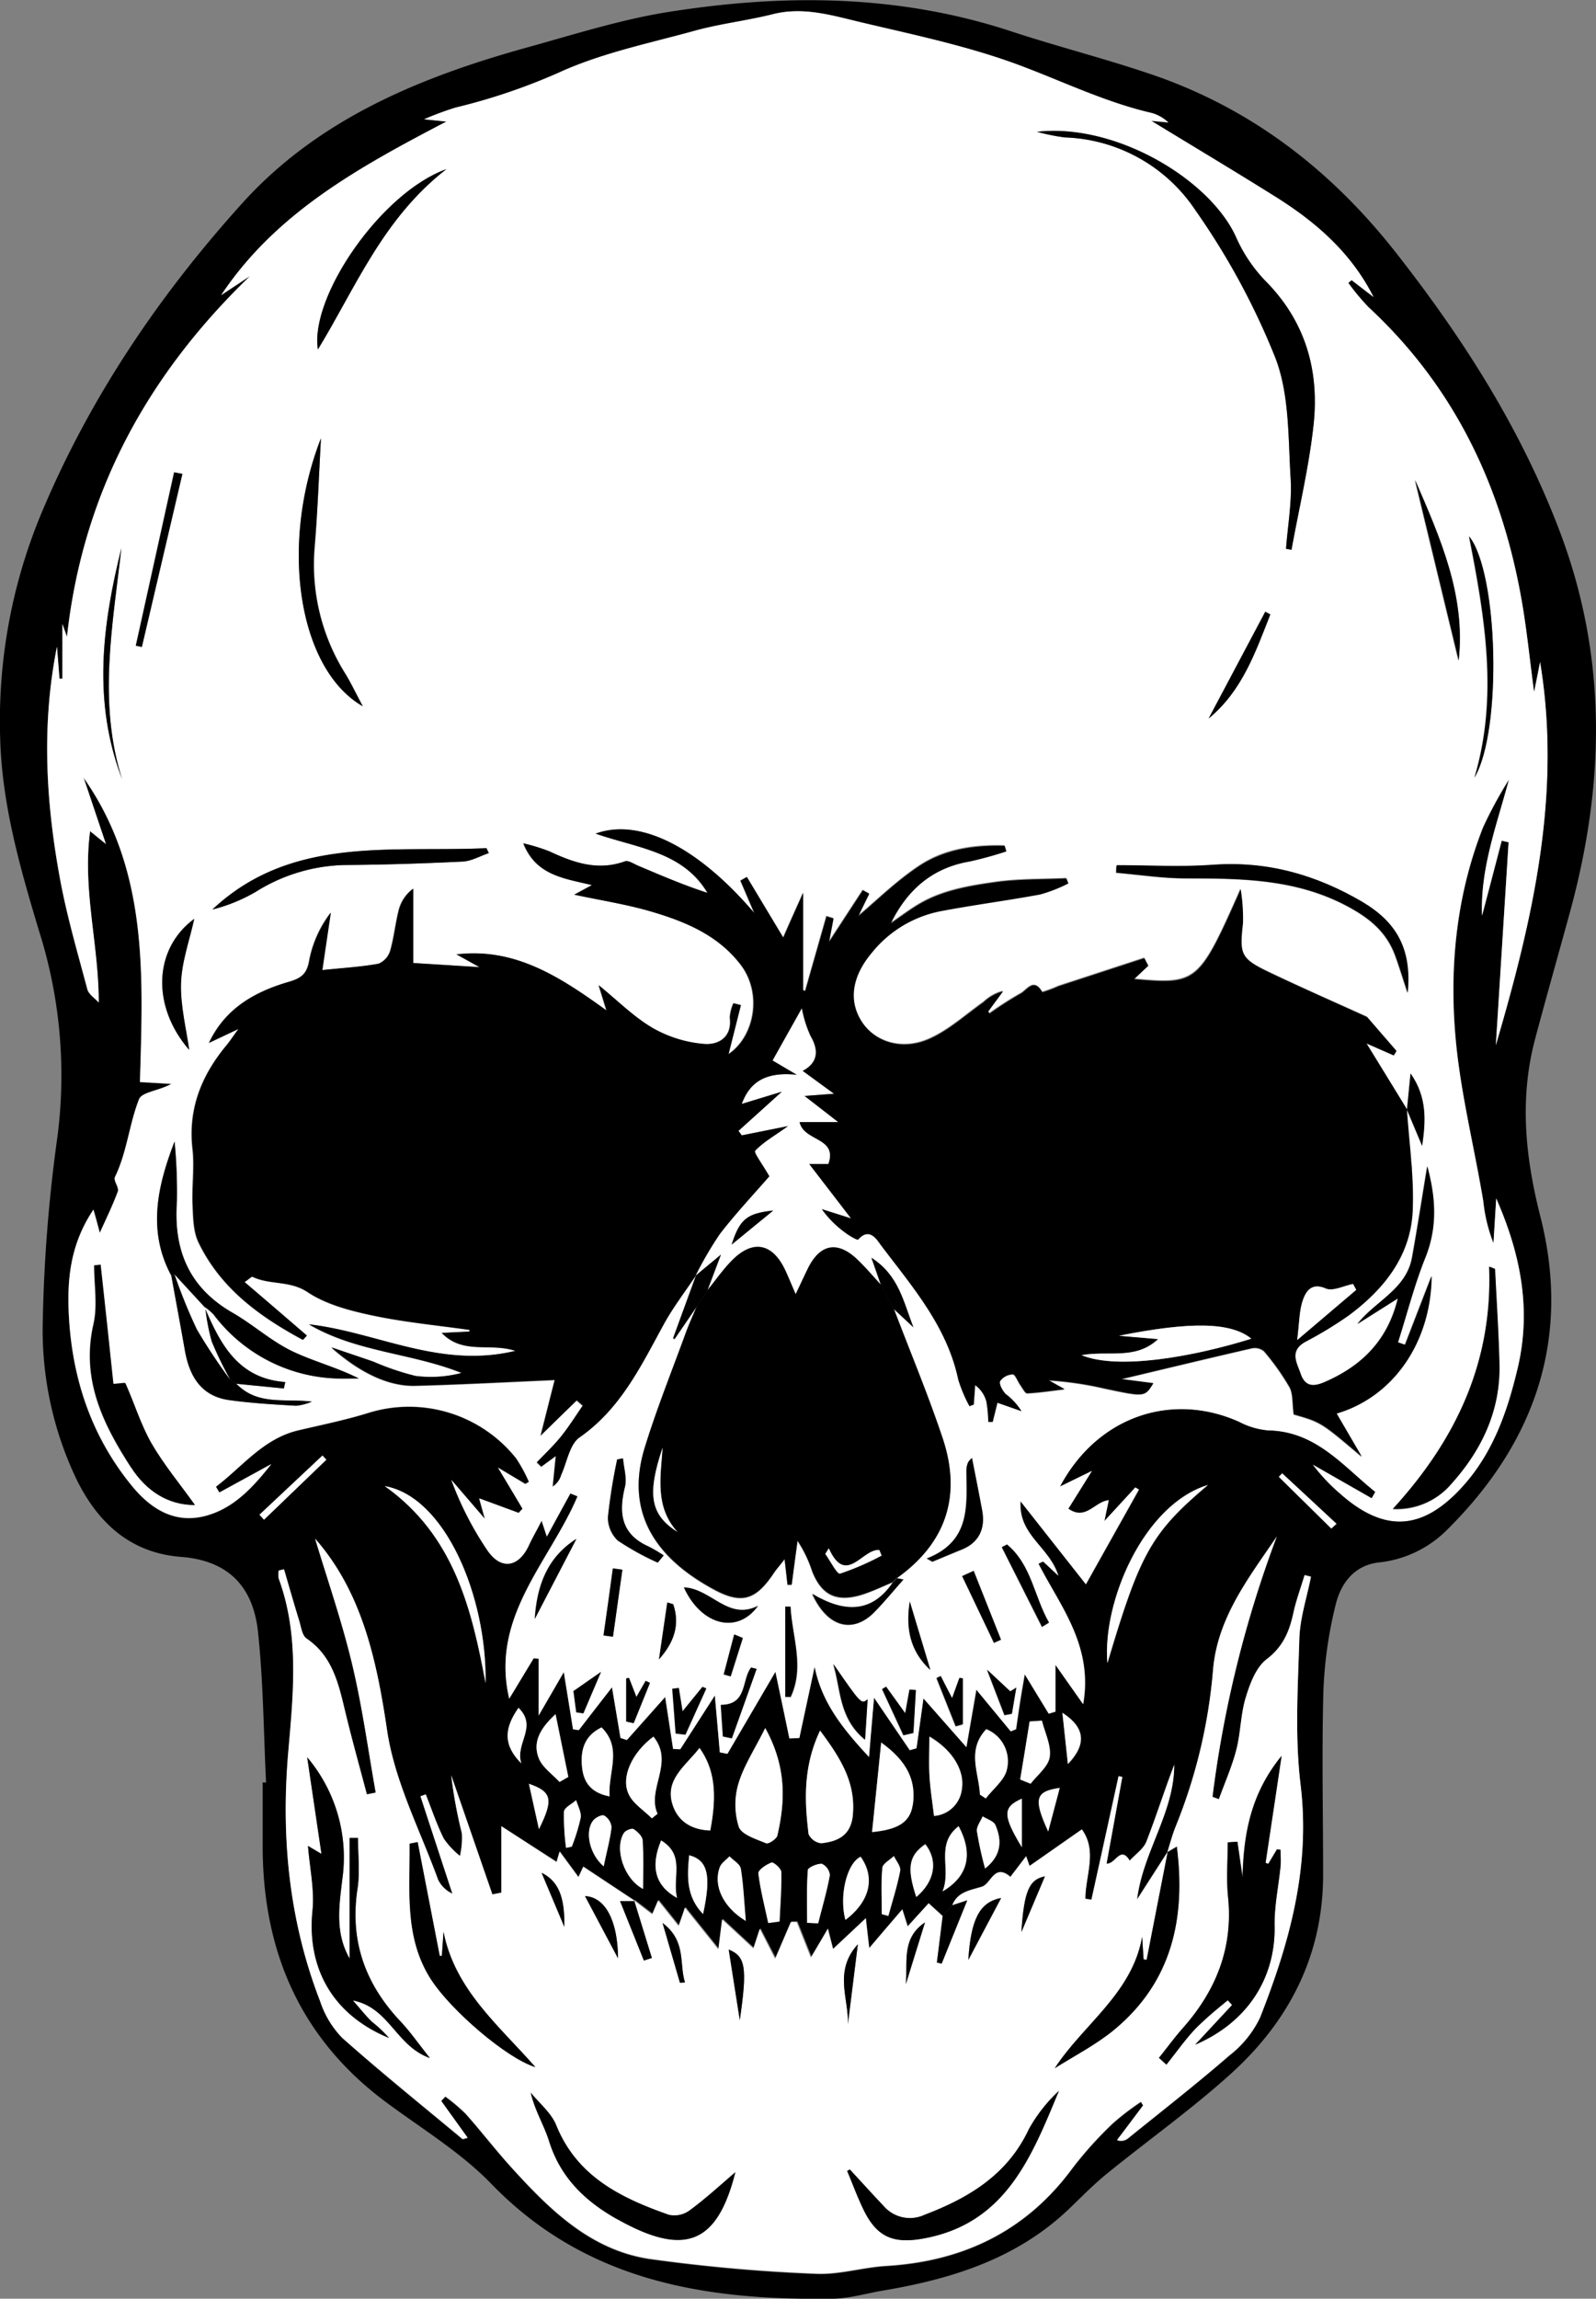 <svg id="Layer_6" data-name="Layer 6" xmlns="http://www.w3.org/2000/svg" viewBox="0 0 250.03 360"><rect x="0" y="0" width="250.03" height="360" fill="#808080" stroke="none"/><defs><style>.cls-1{fill:#fff;}</style></defs><path d="M300.87,143.07c5.5-20,6-39.83-1.47-59.67C293.29,67.21,284.21,53,273.6,39.48c-10.24-13-22.82-22.66-38.56-27.94C228,9.16,220.74,7.31,213.67,5c-17.34-5.77-35.06-6-52.83-3.3C153,2.82,145.3,5.29,137.61,7.42,120.86,12.06,104.94,18.58,93,31.75,80,46.13,69.17,62.09,61.58,80.11A84.36,84.36,0,0,0,55,115.34c.24,10.5,3.08,20.41,6.05,30.31A74.83,74.83,0,0,1,64,177.86a241,241,0,0,0-2.31,28.64,54.21,54.21,0,0,0,5.4,25.43c3.39,6.74,8.47,11.29,16.24,11.89,8.14.62,11.39,5.43,12.07,11.75.83,7.81.88,15.71,1.26,23.58l-.53,0c0,3.31,0,6.63,0,9.93,0,16.37,5.79,30,19.14,40,5.64,4.21,11.83,7.92,16.67,12.92,14.8,15.29,33.47,18.27,53.33,18,2.64,0,5.26-.8,7.89-1.25,10.88-1.82,21.17-5,29.39-12.91,1.92-1.84,3.79-3.76,5.85-5.43,6.53-5.31,13.44-10.2,19.65-15.86,9-8.23,14.24-18.52,14.21-31.06,0-9.6-.22-19.21.05-28.8a65.93,65.93,0,0,1,1.88-13.24c.8-3.43,2.9-6.33,6.84-6.76a17.69,17.69,0,0,0,10.75-5.21c13.71-13.62,19.35-29.93,14.52-48.94-2.4-9.43-3.32-18.63-.77-28.05C297.26,156,299.1,149.54,300.87,143.07ZM96.34,238l-.71-.76L105.5,228c.2.21.4.43.61.64Zm162.39,41.61c1.57,12.92-1.75,24.77-6.36,36.44a16.49,16.49,0,0,1-4.78,5.9c-5.18,4.47-10.57,8.67-15.9,13a1.76,1.76,0,0,1-1.71.27c1.37-1.8,2.73-3.62,4.09-5.43l-.36-.56a41.83,41.83,0,0,0-4.41,3.38,60.47,60.47,0,0,0-6.22,6.89c-7.27,9.92-17.13,14.69-29.24,15.42-3.72.22-7.44,1.41-11.11,1.22a261.21,261.21,0,0,1-26.08-2.33c-9.26-1.42-15.66-7.81-21.67-14.44-2.43-2.69-4.65-5.58-7.06-8.29a28.39,28.39,0,0,0-3.17-2.68l-.66.69,4.17,5.77c-.47.11-.74.25-.83.18-6.31-5.25-12.71-10.4-18.84-15.85a14.87,14.87,0,0,1-3.43-5.69c-4.88-12.57-6.16-25.63-5-39,.79-9.14,1.77-18.31-1.5-27.23a4.06,4.06,0,0,1,0-1.21l.84-.21c.78,2.66,1.54,5.33,2.36,8,.31,1,.46,2.37,1.18,2.85,4,2.73,5,7,6,11.25s2.28,8.77,3.44,13.16l1.39-.28c-1.21-6.76-2.13-13.59-3.73-20.26s-3.93-13.39-5.77-19.52c7.22,8.3,9.62,18.8,11.27,30,1.19,8,5.17,15.65,8,23.42a4.66,4.66,0,0,0,2.24,2.18q-2.5-7.6-5-15.25l.83-.29c.92,2.32,1.71,4.71,2.83,6.94a12.75,12.75,0,0,0,2.52,2.69,12.37,12.37,0,0,0,.3-3.55,73.08,73.08,0,0,1-1.67-9.09l6.45,18.63,1.41-.27V286l8.68,5.57c.05-.18.21-.73.48-1.63l2.94,4c.31-.65.53-1.14.76-1.63l8,5.3h0l.06,0h0s0,0,0-.05l2.8,2.14c.27-.62.52-1.23.93-2.17l3.2,4c.29-.86.53-1.6,1-2.87l5.24,6.54c.22-1.78.35-2.85.59-4.69l4.9,4.54c.24-.72.54-1.61,1-3.07l2.42,4.68c.93-2.15,1.7-3.95,2.47-5.75h.91l2.21,5.56L184.7,302c.33,1.32.56,2.22.81,3.18l5.13-4.81c.2,1.79.33,2.88.54,4.67,1.84-2.17,3.4-4,5.18-6.06.34,1.06.54,1.72.84,2.66l3.28-3.61,2.2,2c.5-.55,1-1.1,1.48-1.66.82-2.13,2.73-2.34,4.63-2.93,1.48-.45,1.93-3.72,4.49-1.55l2.46-3.23c.25.69.43,1.21.54,1.52l8.19-5.72c2.47,3.4.55,7.23.55,10.86l.95.15c1.42-6.44,2.84-12.9,4.25-19.34l.59.11-2.47,13.58c1.39.13,2.15-2.88,3.63-.47.9-1,2.17-1.83,2.62-3,1.55-3.94,2.81-8,4.35-12,0,7.52-4.9,13.61-5.82,21.07q2.37-3.69,4.75-7.38l.06-.08h0l-.09.1c.42-1.31.76-2.65,1.27-3.93A83.47,83.47,0,0,0,245,261.71c.62-8.26,5.56-14.55,10-21.07a178.4,178.4,0,0,0-10.06,40.72l1,.37c.93-2.58,2.06-5.11,2.74-7.75s.67-5.54,1.47-8.17c.66-2.16,1.61-4.71,3.27-6,2.56-1.95,3.55-4.31,4.18-7.18.44-2,1.17-4,1.77-6l1,.25c-.63,3.24-1.72,6.45-1.82,9.7C258.3,264.29,257.82,272,258.73,279.58ZM115.26,232.74c9.44,1.65,16,17.25,15.78,30.85C128.87,251.86,126.07,240.41,115.26,232.74Zm21.4,43.43c-2.77-2.79-2.81-5.35-.45-8.71C139.27,270.46,135.62,273,136.66,276.17Zm6,2.9c-1.1-1.19-2.61-2.21-3.21-3.61-1-2.37-.13-4.55,2.59-7,.75,3.68,1.37,6.75,2,9.82Zm2.58,2.85c.26.93.84,1.89.71,2.76a31,31,0,0,1-1.39,4.52l-.9.19a38.14,38.14,0,0,1-.33-5.63C143.38,283.1,144.57,282.53,145.24,281.92Zm-5.83,4.54-1.57-7.1C141.44,280.61,141.72,281.79,139.41,286.46Zm11.06-5.13c-3.11-.6-4.09-2.41-4.31-4.62-.25-2.54.3-4.86,3.06-6.18C152.53,273.8,150.23,277.5,150.47,281.33Zm.31,4.84c-.22,1.95-.75,3.87-1.22,6.11-2.21-1.85-3-5.43-1.67-7.15.37-.48,1.41-1,1.75-.79A2.37,2.37,0,0,1,150.78,286.17Zm9.58-3.47c-1.3-4,2-6.11,4.21-8.95,2.34,3.3,2.79,7.11,1.68,12.92C163.44,286.58,161.22,285.34,160.36,282.7Zm4.76,17.06c-2.67-2.77-2.49-5.94-2.17-9.21C165.87,291.33,166.44,293.72,165.12,299.76Zm-4.07-2.56c-3.43-1.86-4.21-4.85-2.49-9C162.42,290.6,160.22,294,161.05,297.2ZM158,284l-.88.71c-1.26-1.26-3-2.32-3.66-3.84-1.23-2.64.61-6.48,3.9-8.94C160.68,276.05,156.25,280.15,158,284Zm-3.77,2.41c.62.41,1.4,1.13,1.44,1.78.17,2.42.07,4.86.07,7.6-3-1.57-4.53-6.32-3-8.77C153,286.67,153.94,286.28,154.21,286.45Zm22.54,1c-.12.54-1.38,1.37-1.75,1.21-1.57-.66-3.86-1.35-4.29-2.59a11.51,11.51,0,0,1-.05-6.73c.82-2.77,2.5-5.3,4.2-8.71C178.19,276.64,178,282,176.75,287.47Zm.63,5.69c.05,2.59-.16,5.18-.28,7.78l-1.78.23c-.55-2.59-1.23-5.16-1.53-7.78-.07-.5,1.23-1.39,2.06-1.68C176.17,291.59,177.36,292.63,177.38,293.16Zm-6.35-.54c.41,2.58.52,5.2.78,8.23-3.57-2.16-5.14-5.56-4.07-8.42.24-.66,1-1.13,1.51-1.69C169.87,291.36,170.91,291.92,171,292.62Zm17.55-8.33c-.31,3.19-2.37,4.1-4.93,4.39a2.52,2.52,0,0,1-2-1.43c-.65-5.3-.85-10.59,1.8-16.2C186.66,275.32,189.07,279.17,188.58,284.29Zm1.21,6.5c2.35,3.3,1.46,7-2.36,9.9C186.39,297,187.62,291.82,189.79,290.79ZM185,293.67c-.46,2.55-1.2,5-1.83,7.55-.58,0-1.15-.07-1.73-.09,0-2.75-.09-5.5.11-8.24,0-.41,1.46-1.05,2.19-1A2.18,2.18,0,0,1,185,293.67ZM205.16,286c2.29,4.29,1.53,7.84-2.52,10.21C204.09,292.71,201.43,288.87,205.16,286Zm.52-6a4.73,4.73,0,0,1-4.38,4.3c-.25-2.12-.58-4.13-.7-6.15s0-3.91,0-6.24C204.19,274.05,206.09,277.27,205.68,280.08Zm-7.16,17c-1.51-4.54-1.17-6.47,1.42-8.24C202,291.44,201.4,294.67,198.52,297.09Zm-.55-14.4c-.43,2.92-2.66,3.86-6.37,4.24.49-4.74.92-9,1.42-14C197.12,275.84,198.53,278.89,198,282.69ZM196,293c-.45,2.39-1.2,4.73-1.85,7.08l-1-.27c0-2.42-.13-4.85.09-7.24.07-.66,1.18-1.24,1.81-1.85C195.36,291.43,196.12,292.28,196,293Zm23.44-17.82c-.22,1.51-1.92,2.81-3,4.2l-1.63-.66c.5-3,1-6.05,1.48-9.08l1.88-.13C218.67,271.36,219.69,273.34,219.43,275.13ZM221,280c-.7,2.64-1.25,4.73-1.81,6.83C216.86,281.71,217.15,280.56,221,280Zm-5.92,1.72v7.59C212,284.29,212.1,283,215.05,281.69Zm-2.35-4.64c-.34,1.68-2.16,3.07-3.32,4.6l-.88-.61c-.16-3.39-2.12-6.92.95-10.24A5.41,5.41,0,0,1,212.7,277.05Zm-3.41,15.57a55.6,55.6,0,0,1-1.27-5.83c-.09-.73.57-1.55.89-2.34.7.45,1.76.75,2,1.38C212,288.32,211.83,290.64,209.29,292.62Zm12.12-24.34c3.65,2.3,3.76,4.94.86,8C221.94,273.16,221.68,270.71,221.41,268.28Zm22.77-35.71c-8.85,7.5-10.6,10.64-15.72,27.88C227.65,250.9,234.1,235.67,244.18,232.57Zm19.35,6.8-8.21-8.09.52-.55,8.51,7.9Zm26.7-107.72q-1.53,5.86-3.08,11.74c-.28-7.46,2.32-14.2,4.22-21.32a65.24,65.24,0,0,0-4.08,7.52c-4.33,11-5.37,22.64-4.16,34.31C284,172,286,180,287.37,188.09a24.66,24.66,0,0,0,1.6,6.58l.4-7c3.93,8.94,5.49,17.54,3.36,26.57-1.61,6.8-3.88,13.35-8.72,18.64-6.25,6.83-12.21,7.12-19.12,1a29,29,0,0,1-4.24-4.51l9.21,5.26.57-1c-5.08-4.06-9.27-9.5-16.79-9.64a11.92,11.92,0,0,1-4.54-1.34c-10.58-4.74-22.22-.82-28.07,10.14l5-2.44-3.69,5.91c2.75,1.94,4.13-1.13,6.33-1.32-.14.67-.32,1.5-.68,3.25l4.89-5.22.56.33-8.31,14.83-10.24-13c-.34,5.35,4.5,7.09,5.92,11.65l-2.38-2.22-.73.35c3.4,6.7,8.59,12.88,7,22l-4.34-6.16v7.33l-1.05.32-3.76-6.17c-.28,1.64-.52,3-.73,4.32s-.42,2.85-.63,4.28l-.83.34-5.39-6.53c-.44,2.54-.91,5.22-1.56,9L199.64,266c-.35,2.55-.72,5.18-1.09,7.81l-1.05.3-5.6-8.22c-.24,2.79-.49,5.66-.79,9.28-4.15-4.47-7.39-8.52-8.52-14.13-.79,3.72-1.6,7.44-2.39,11.16l-1.56.07c-.74-3.56-1.49-7.12-2.19-10.43l-7.52,12.84-1.19-.23c-.25-2.95-.51-5.88-.78-8.9q-2.72,4.2-5.42,8.42l-1.12-.06-1.24-8.13-6,6.74-1-.33c-.43-2.58-.87-5.16-1.33-7.93-1.73,2.22-3.47,4.46-5.2,6.71l-.91-.14c-.45-2.81-.91-5.64-1.44-8.95l-3.94,6.8v-8.9l-.79-.05c-1.27,2.1-2.54,4.21-3.82,6.31-3-12.82,6.35-21.43,10.7-31.69l-1.12-.45c-1.2,2.18-2.39,4.36-3.69,6.75-.26-.77-.44-1.34-.82-2.47-.81,1.55-1.48,2.68-2,3.87-1.61,3.45-4.37,3.89-6.51.73a51.14,51.14,0,0,1-5.63-11c1.55,1.79,3.09,3.59,5.25,6.1-.46-1.65-.68-2.44-.89-3.21l6.19,2.28.6-.66c-1.16-2-2.32-3.9-3.84-6.43l4.28,2.59.56-.35a23.94,23.94,0,0,0-2-3.68,21.47,21.47,0,0,0-23.31-7.07c-3.54,1.09-7.19,1.83-10.8,2.68-5.51,1.29-8.77,5.69-12.93,8.84.17.3.35.6.54.91l8.14-4.45c-2.8,3.52-5.81,6.91-10.3,8.1-4.83,1.28-8.56-1.08-11.5-4.65-6.38-7.78-9.41-16.86-9.92-26.84-.28-5.61.24-11.06,3.85-16.46.43,1.63.72,2.77,1,3.63.91-2,2-4.22,2.83-6.49.22-.61-.72-1.7-.46-2.24,1.9-3.9,2.23-8.27,3.78-12.2.45-1.13,3.23-1.33,5.06-2.4l-4.92-.29c.47-16.5,1.4-33.13-8.83-47.66,1.08,3.18,2.14,6.37,3.49,10.37l-2.47-2c-1.23,9.17,1.37,17.68,1.35,26.83-.61-.68-1.57-1.28-1.78-2.07-1.53-5.76-3.22-11.5-4.29-17.34-2.21-12-2.91-24.12-.47-36.3l.39,5h.46V97.73l.72,2C67.93,77.27,78,58.81,94.18,43.21l-4.54,3c8.59-12.91,21.62-20,35.28-27.18l-3.49-.36a50,50,0,0,1,4.9-1.82,94.46,94.46,0,0,0,16.22-5.49c6.71-3.07,14.14-4.61,21.32-6.56,4-1.1,8.17-1.55,12.19-2.58,4.81-1.22,9.33.21,13.82,1.27,8.39,2,16.91,3.75,24.94,6.77,6.85,2.57,13.45,5.79,20.64,7.44A6.3,6.3,0,0,1,238,19.19l-2.67-.25c6.85,4.18,13.22,8,19.5,11.92s11.82,8.74,15.31,15.66l-3.42-2.63-.52.43a35.38,35.38,0,0,0,3.17,3.81c13.46,12.48,20.85,28.12,24,46,.77,4.39,1.21,8.85,1.93,14.28.43-2.13.69-3.42.94-4.71,3.43,20.69-1.18,40.41-6.93,60q1-15.87,2-31.78Z" transform="translate(-54.98 0)"/><path class="cls-1" d="M164,199.71h0S164,199.7,164,199.71Zm124.94-5a24.66,24.66,0,0,1-1.6-6.58C286,180,284,172,283.13,163.9c-1.21-11.67-.17-23.26,4.16-34.31a65.24,65.24,0,0,1,4.08-7.52c-1.9,7.12-4.5,13.86-4.22,21.32q1.55-5.87,3.08-11.74l1.09.25q-1,15.9-2,31.78c5.75-19.59,10.36-39.31,6.93-60-.25,1.29-.51,2.58-.94,4.71-.72-5.43-1.16-9.89-1.93-14.28-3.11-17.86-10.5-33.5-24-46a35.38,35.38,0,0,1-3.17-3.81l.52-.43,3.42,2.63c-3.49-6.92-9-11.7-15.31-15.66s-12.65-7.74-19.5-11.92l2.67.25a6.3,6.3,0,0,0-2.56-1.46c-7.19-1.65-13.79-4.87-20.64-7.44-8-3-16.55-4.79-24.94-6.77-4.49-1.06-9-2.49-13.82-1.27-4,1-8.19,1.48-12.19,2.58-7.18,2-14.61,3.49-21.32,6.56a94.46,94.46,0,0,1-16.22,5.49,50,50,0,0,0-4.9,1.82l3.49.36c-13.66,7.13-26.69,14.27-35.28,27.18l4.54-3C78,58.81,67.93,77.27,65.48,99.73l-.72-2v8.54H64.3l-.39-5c-2.44,12.18-1.74,24.28.47,36.3,1.07,5.84,2.76,11.58,4.29,17.34.21.79,1.17,1.39,1.78,2.07,0-9.15-2.58-17.66-1.35-26.83l2.47,2c-1.35-4-2.41-7.19-3.49-10.37,10.23,14.53,9.3,31.16,8.83,47.66l4.92.29c-1.83,1.07-4.61,1.27-5.06,2.4-1.55,3.93-1.88,8.3-3.78,12.2-.26.54.68,1.63.46,2.24-.84,2.27-1.92,4.46-2.83,6.49-.23-.86-.52-2-1-3.63-3.61,5.4-4.13,10.85-3.85,16.46.51,10,3.54,19.06,9.92,26.84,2.94,3.57,6.67,5.93,11.5,4.65,4.49-1.19,7.5-4.58,10.3-8.1l-8.14,4.45c-.19-.31-.37-.61-.54-.91,4.16-3.15,7.42-7.55,12.93-8.84,3.61-.85,7.26-1.59,10.8-2.68a21.47,21.47,0,0,1,23.31,7.07,23.94,23.94,0,0,1,2,3.68l-.56.35L133,229.84c1.52,2.53,2.68,4.48,3.84,6.43l-.6.66-6.19-2.28c.21.77.43,1.56.89,3.21-2.16-2.51-3.7-4.31-5.25-6.1a51.14,51.14,0,0,0,5.63,11c2.14,3.16,4.9,2.72,6.51-.73.55-1.19,1.22-2.32,2-3.87.38,1.13.56,1.7.82,2.47,1.3-2.39,2.49-4.57,3.69-6.75l1.12.45c-4.35,10.26-13.72,18.87-10.7,31.69,1.28-2.1,2.55-4.21,3.82-6.31l.79.05v8.9l3.94-6.8c.53,3.31,1,6.14,1.44,8.95l.91.14c1.73-2.25,3.47-4.49,5.2-6.71.46,2.77.9,5.35,1.33,7.93l1,.33,6-6.74,1.24,8.13,1.12.06q2.72-4.22,5.42-8.42c.27,3,.53,5.95.78,8.9l1.19.23,7.52-12.84c.7,3.31,1.45,6.87,2.19,10.43l1.56-.07c.79-3.72,1.6-7.44,2.39-11.16,1.13,5.61,4.37,9.66,8.52,14.13.3-3.62.55-6.49.79-9.28l5.6,8.22,1.05-.3c.37-2.63.74-5.26,1.09-7.81l6.71,7.63c.65-3.74,1.12-6.42,1.56-9l5.39,6.53.83-.34c.21-1.43.41-2.86.63-4.28s.45-2.68.73-4.32l3.76,6.17,1.05-.32v-7.33l4.34,6.16c1.61-9.17-3.58-15.35-7-22l.73-.35,2.38,2.22c-1.42-4.56-6.26-6.3-5.92-11.65l10.24,13,8.31-14.83-.56-.33L228,238.21c.36-1.75.54-2.58.68-3.25-2.2.19-3.58,3.26-6.33,1.32l3.69-5.91-5,2.44c5.85-11,17.49-14.88,28.07-10.14a11.92,11.92,0,0,0,4.54,1.34c7.52.14,11.71,5.58,16.79,9.64l-.57,1-9.21-5.26a29,29,0,0,0,4.24,4.51c6.91,6.14,12.87,5.85,19.12-1,4.84-5.29,7.11-11.84,8.72-18.64,2.13-9,.57-17.63-3.36-26.57Zm-3-72.94c3.74-12.57,1.65-25-.86-37.74C289.71,89.67,290.32,114.4,286,121.73Zm-2.52-18.35q-3.42-14.11-6.82-28.22C280.57,84.18,284.61,93.17,283.5,103.38Zm-15.13,37.87c5.29,3.09,7.83,7.24,7.15,14.23-.86-2.59-1.37-4.31-2-6-1.36-3.54-3.88-5.65-7.31-7.5-8.11-4.37-16.71-4.42-25.47-4.43-3.62,0-7.24-.57-10.87-.88,0-.39,0-.78.07-1.17,5,0,10,.3,15-.07C253.43,134.83,261.05,137,268.37,141.25Zm-24-28.73L253.2,95.8l.79.43C251.66,102.15,249.57,108.21,244.33,112.52ZM248.7,37.3a23.56,23.56,0,0,0,4.67,6.83c6.15,6.27,8.3,13.9,7.4,22.3-.71,6.6-2.28,13.11-3.47,19.65l-.85-.14c.27-3.68.95-7.38.73-11-.41-6.33-.18-13.09-2.38-18.84a113.35,113.35,0,0,0-12.52-23.14,25.59,25.59,0,0,0-20.5-11.44,31.71,31.71,0,0,1-4.35-.88C229.88,19.22,244.76,28.23,248.7,37.3ZM124.91,26.49c-10,7.77-14.27,18.67-20.13,28.24C103.48,46.47,114.68,30.15,124.91,26.49ZM105.26,68.64c-.31,5.64-.51,11.29-.94,16.92a32,32,0,0,0,4.74,19.86c.92,1.5,1.67,3.1,2.79,5.18C101.72,104.8,98.71,85.42,105.26,68.64Zm25.93,64.19c.12.26.25.52.37.77-1.36.46-2.71,1.26-4.1,1.33-6.17.3-12.34.5-18.51.54a27.33,27.33,0,0,0-13.87,4.18,26.4,26.4,0,0,1-6.83,2.79C100.62,130.83,116.29,133.52,131.19,132.83ZM74,85.84C72.63,97.92,70.3,110,74.1,122,69.47,109.92,71,97.88,74,85.84Zm2.23,15.28q3-13.58,6-27.16l1.33.25q-3.17,13.58-6.35,27.12Zm9.15,42.77c-.72,3.35-2,6.76-2.07,10.23s.83,7.06,1.27,10.3C78.72,157.62,79,148.61,85.42,143.89Zm-9.9,85.93c-4.41-6.8-7.87-13.85-5.88-22.48.66-2.92.1-6.11.1-9.17l1-.11q1,9.36,2,18.66c.87,0,1.8-.25,1.89-.07,1.4,3.12,2.4,6.46,4.09,9.41,1.92,3.34,4.43,6.35,6.78,9.64C81.25,235.74,77.86,233.44,75.52,229.82Zm32.18-13.93a25.14,25.14,0,0,1-19.23-10,9.11,9.11,0,0,0-1.41-1.2l0,.08a.5.5,0,0,0,.05.13c2.44,5.68,5.23,11,12.55,11.52-.07.32-.15.65-.22,1L92,216.71c3.35,3.47,7.66,2.28,11.83,2.8a8,8,0,0,1-2.45.65c-3.49-.2-7-.4-10.47-.88-4.49-.62-6.3-3.83-7-7.93-.68-3.86-1.39-7.71-2.1-11.58-3.77-7-2.19-14,.51-21a80,80,0,0,1,.36,9.39c-.55,7.64,1.93,13.53,8.76,17.45,3.2,1.84,6,4.41,9.31,6s6.95,2.52,10.44,4.27C110,215.9,108.86,216,107.7,215.89Zm31.07,37.64c.33-5.13,1.91-9.62,6.52-12.53Zm7.6,14.82-1.1-.16c-.19-1.43-.37-2.86-.44-3.35l4.31-3C148.15,264.18,147.26,266.27,146.37,268.35Zm4.64-12-1.47-.2c.49-3.49,1-7,1.46-10.49l1.49.2C152,249.32,151.5,252.81,151,256.31Zm3.24,13.54-1.16-.26v-6.75c.14,0,.29,0,.43-.09.36.93.72,1.86,1.17,3,.56-1,1-1.75,1.45-2.54l.67.3Q155.54,266.7,154.25,269.85Zm-2.4-28.53a5,5,0,0,1-1.62-3.72,88,88,0,0,1,1.45-9.06c.31,0,.61-.09.91-.15.12,1.49.64,3.08.3,4.46-1,4.05-.63,7.38,3.65,9.31.84.39,1.62.94,2.43,1.42l-.93,1.13A41.1,41.1,0,0,1,151.85,241.32Zm6.38,18.53q.65-4.44,1.3-8.9l.92.28C161.55,254.46,160.56,257.28,158.23,259.85Zm4.13,11.8-1.52-.18c-.17-2.35-.35-4.69-.53-7l1-.09c.14.87.28,1.75.59,3.65,1.36-1.66,2.23-2.73,3.11-3.82l.61.25Zm7.28.58-1.4-.29c-.12-1.73-.23-3.46-.33-4.95,4.21,0,3.25-3.95,4.75-5.85l.86.22Q171.58,266.79,169.64,272.23Zm-1.27-10q.82-3.13,1.64-6.25l1.35.55c-.63,2-1.27,4-1.9,6Zm-6.26-13.62c4.3.17,6.92,5.29,11.63,2.88C170.52,256,164.84,254.57,162.11,248.59Zm16.81,17.15-.88,0V251.61h.82C179.09,256.32,181.08,261,178.92,265.74Zm11.58,6.69c-4.16-3.41-3.76-7.95-5-11.84,4.39,6.33,4.39,6.33,5.38,5.52C190.78,268.16,190.66,270,190.5,272.43Zm1.37-19.9c-3.3,3.29-7.25,2.34-9.65-2.92,5.1,3,9.37,3,12.63-1.8-1.67.67-3.3,1.47-5,2-3.84,1.12-6.14,0-7.61-3.72a19.56,19.56,0,0,0-2.29-4.77q-.47,3.44-.92,6.88l-.65,0c-.14-1.16-.27-2.33-.46-4-.72.92-1.25,1.51-1.68,2.16-2.8,4.19-5,4.95-9.39,2.58-7.36-4-14.39-10.65-10.84-22.21,1.87-6.08,4.26-12,6.44-18,.51-1.39,1.13-2.73,1.7-4.09l-3.46,5.06-.24-.11,3.6-9.87c1.06-.87,2.13-1.77,3.89-3.23-.92,2.43-1.51,4-2.11,5.6,1.28-1.56,2.43-3.24,3.85-4.67,3.25-3.28,6.34-2.7,8.3,1.46.49,1,.92,2.11,1.67,3.84.81-1.71,1.34-2.88,1.9-4,1.92-3.91,4.69-4.41,7.84-1.36,1.29,1.25,2.44,2.61,3.65,3.92-.43-1.25-.87-2.5-1.49-4.28,4.31,2.77,5,6.9,6.57,10.87L195,205c2.56,6.75,5.36,13.42,7.64,20.25,3,8.93.61,16.37-7.14,21.93l1,.2C194.94,249.11,193.5,250.91,191.87,252.53Zm-22.26-57.64c1.28-4,2.39-4.87,6.51-5.32Zm28.47,76.49-1.56.36-3.34-7.23.62-.37,3,4.16c.36-2,.52-2.85.68-3.71l.95.08C198.35,266.91,198.21,269.14,198.08,271.38Zm-.57-20.59c1.14,3.81,2.18,7.26,3.22,10.71C197.5,258.55,196.85,254.93,197.51,250.79Zm2.67-6.74c7-2.72,6.23-8.42,6.21-13.83a3.28,3.28,0,0,1,.27-1.23,2.7,2.7,0,0,1,.6-.66c.54,2.75,1.08,5.47,1.59,8.2s-.39,5-3.19,6.13c-1.54.62-3.07,1.27-4.6,1.9Zm5.65,26-1.12.31c-1-2.51-2-5-3-7.54l.65-.31c.52,1,1.05,2,1.79,3.44l1.14-3.17.55.08Zm-.15-23.24,1.84-.82q2.14,5.39,4.28,10.78l-1.1.49Q208.2,252,205.68,246.79Zm7.83,21.58-1.16.21c-.84-2.18-1.68-4.36-2.72-7.08l3.62,3.37.95-.59Zm5.8-14.27-1.08.66q-3.14-6.24-6.29-12.48l.8-.41C216.57,245,217,250.09,219.31,254.1Zm45.07-32.72,3.93,6.74c-6.36-5.4-6.36-5.4-10.65-6.63-.24-1.75-.09-3.21-.66-4.27a38.4,38.4,0,0,0-4-5.63,2.26,2.26,0,0,0-1.91-.45c-6.5,1.49-13,3.06-20.43,4.83l5,.65c-1.32,2.17-1.34,2.16-7.77.79a53.72,53.72,0,0,0-8.63-1.25l2.5,1.4c-2.05.24-3.94.54-5.84.63-.35,0-.76-.83-1.1-1.31s-.79-1.66-1.16-1.66a2.55,2.55,0,0,0-2,1.06c-.21.49.37,1.53.88,2.05A9.71,9.71,0,0,1,215,221l-3.73-1.33c-.26,1.07-.5,2-.74,3l-.68,0a21,21,0,0,0-.3-3.19,4.66,4.66,0,0,0-1.77-2.57c-.07,1-.14,2-.22,3.05l-.66.25a22.82,22.82,0,0,1-1.75-4.14c-1.76-8.39-7.25-14.61-12.16-21.13-.6-.81-1.79-2.78-3.53-.82-.13.14-1.42-.59-2-1.07a16,16,0,0,1-3.69-3.69l4.58,1.45c-2.25-2.94-4.29-5.58-6.55-8.52h3c1.5-4.23-3.84-3.49-4.51-6.57h6.05L181,171.64l4.61-.35-4.9-3.58c2.08-1.11,2.75-2.87,1.23-5.46a18.71,18.71,0,0,1-1.37-4.37l-4.6,8.2,3.8,2.24c-4.7-.49-7.31,1-8.62,4.57l6.28-1.92-6.79,6.13.51.71,7.24-1.45c-2.17,1.55-3.87,2.5-5.14,3.86-.25.27,1.13,2.06,2.22,4-2.31,2.67-5.18,5.72-7.73,9a56.53,56.53,0,0,0-3.84,6.58l0,0,.06,0c-1.67,2.52-3.52,4.93-5,7.57-3.59,6.54-6.76,13.28-13.23,17.79-1.58,1.1-2,3.88-2.9,5.9a3.18,3.18,0,0,1-1.3,1.78l.47-4.75-2.27,1.66-.7-.68c1.28-1.34,2.64-2.61,3.8-4.06s2.27-3.2,3.39-4.82l-.94-.82-5.66,5.52c.85-3.34,1.56-6.18,2.21-8.71-7.2.31-14.48.71-21.78.9-4.06.1-8.5-1.86-13.21-6l6.49,2.26A41.93,41.93,0,0,0,120,215.5a19,19,0,0,0,7.23-.47c-7.81-3.14-16.48-3.24-23.9-7.61,10.65,1.22,20.52,7,32.33,4.15-4.06-1.32-8.17.65-11.53-2.81l4.35-.21a2.11,2.11,0,0,1,0-.26c-5.08-.72-10.2-1.2-15.19-2.26-3.51-.74-7.24-1.7-10.14-3.64s-5.95-1.1-8.66-2.42c-.14-.07-.51.32-1.26.83,3.36,2.87,6.56,5.62,9.76,8.38l-.61.67c-6.76-3.64-12.88-8.06-16.35-15.26-.83-1.73-.84-3.93-.93-5.92-.14-2.88.29-5.81,0-8.65-.73-6.28,1.36-11.53,5.26-16.24.57-.69,1.06-1.44,1.92-2.62l-4.62,2.18c2.57-5.45,7.22-8,12.47-9.55,2-.58,2.91-1.24,3.26-3.47a17.91,17.91,0,0,1,3.35-7.38c-.42,2.83-.84,5.66-1.33,9,3.4-.35,6.14-.5,8.81-1a3.2,3.2,0,0,0,1.83-2c.62-2.15.82-4.4,1.39-6.56a6,6,0,0,1,2.21-3.19v11.61l10.39.65-3.6-2c9.15-1.09,16.18,3.5,23.49,8.78-.47-1.51-.8-2.6-1.22-3.95,3,2.43,5.52,5,8.5,6.72a19.5,19.5,0,0,0,8.05,2.48c2.18.17,4.42-1,4-4.14a6.33,6.33,0,0,1,.57-2.24l1.15.29-1.94,7.69c4.1-2.78,5.29-9.46,2-13.9-3.59-4.77-8.85-6.91-14.32-8.5-3.74-1.08-7.61-1.68-11.83-2.58l2.77-1.5c-4.43-1.06-8.79-1.5-10.75-6.54a29.13,29.13,0,0,1,4.12,1.27c3.79,1.78,7.56,3.07,11.8,1.55.53-.2,1.37.38,2,.66,3.6,1.52,7.19,3.07,10.93,4.28-3.87-6.49-11-7-17.52-9.28,6.89-2.51,16,2.05,24.85,12.44-.94-2.19-1.56-3.64-2.17-5.08l1-.57,5.72,9.46c1-2.34,2-4.48,3.11-7v15.22l.33.08,3.33-11.68,1.1.33c-.21,1.08-.41,2.16-.7,3.68l5.29-8.1,1,.55c-.7,1.42-1.39,2.84-1.7,3.49,2.91-2.41,6.09-5.58,9.79-8,3.9-2.51,8.51-3.15,13.13-3,.09.29.17.58.26.86a58.73,58.73,0,0,1-5.77,1.59c-5.79,1-9.73,4.38-12.33,9.69,1.59-1.07,3.12-2.26,4.79-3.2,3.54-2,7.54-2.66,11.47-3.22,3.7-.54,7.5-.44,11.25-.61.1.26.21.51.3.77a23.55,23.55,0,0,1-4.38,1.72c-5.23,1-10.53,1.64-15.75,2.65a18.35,18.35,0,0,0-10.71,6.55c-3.12,3.74-3.62,7.58-1.44,10.86,2,3,6.12,4.45,10.35,2.65,3.14-1.34,5.81-3.8,8.65-5.82a7.08,7.08,0,0,1,3.05-1.71l-2.31,3.14a4,4,0,0,0,.2.35,55.75,55.75,0,0,1,4.83-3.1c1-.48,2.09-2.61,3.45-.24a19.4,19.4,0,0,0,2.52-.94l13.46-4.4c.2.4.4.79.61,1.18l-2.23,2.1c9.89.88,10.19.62,16.7-14.07a28.76,28.76,0,0,1,.36,5.29c-.55,4.91-.38,5.58,4.12,7.73,5.28,2.53,10.65,4.88,15.33,7l4.6,5.31-.43.69L269,163.39c2.14,3.47,4.23,6.89,6.32,10.29a.35.35,0,0,1,.05.08c.16-1.64.33-3.29.56-5.64,2.62,3.77,2.38,7.47,1.81,11.32-.81-1.9-1.6-3.82-2.42-5.75.17,2.59.44,5.2.65,7.8a.62.62,0,0,1,0,.13c.05.56.09,1.13.13,1.69a57.28,57.28,0,0,1,.12,6.28c-.3,7.09-4.47,12.28-10,16.37a60.08,60.08,0,0,1-6.81,4.19c-2.54,1.4-1.31,3.24-.72,5,.68,2,1.93,2.09,3.77,1.29,5.76-2.5,9.87-6.47,11.46-13.09l-6.33,4c2.78-3.59,7.65-5.37,8.56-10.42.83-4.59,1.54-9.21,2.38-14.28,1.37,5.09,1.58,9.63-.32,14.34-1.72,4.29-2.86,8.81-4.27,13.23l1.08.39,4.16-10.76C279.16,210.23,273.27,218.75,264.38,221.38Zm17.76,11.25a11.25,11.25,0,0,1-8.94,3.67c9.87-10.79,15.67-23,15.08-37.93l.92.35c.23,5,.57,9.92.69,14.89C290.06,221,287,227.29,282.14,232.63Z" transform="translate(-54.98 0)"/><path class="cls-1" d="M258.53,256.65c.1-3.25,1.19-6.46,1.82-9.7l-1-.25c-.6,2-1.33,3.94-1.77,6-.63,2.87-1.62,5.23-4.18,7.18-1.66,1.26-2.61,3.81-3.27,6-.8,2.63-.78,5.5-1.47,8.17s-1.81,5.17-2.74,7.75l-1-.37A178.4,178.4,0,0,1,255,240.64c-4.43,6.52-9.37,12.81-10,21.07a83.47,83.47,0,0,1-5.88,24.46c-.51,1.28-.85,2.62-1.27,3.93,0,0,0,0,0,0l-4.74,7.38c.92-7.46,5.8-13.55,5.82-21.07-1.54,4-2.8,8-4.35,12-.45,1.16-1.72,2-2.62,3-1.48-2.41-2.24.6-3.63.47l2.47-13.58-.59-.11c-1.41,6.44-2.83,12.9-4.25,19.34l-.95-.15c0-3.63,1.92-7.46-.55-10.86l-8.19,5.72c-.11-.31-.29-.83-.54-1.52l-2.46,3.23c-2.56-2.17-3,1.1-4.49,1.55-1.9.59-3.81.8-4.63,2.93l2.34-.76-4,9.89-.75-.17q.47-3.65.91-7.3l-2.2-2-3.28,3.61c-.3-.94-.5-1.6-.84-2.66-1.78,2.08-3.34,3.89-5.18,6.06-.21-1.79-.34-2.88-.54-4.67l-5.13,4.81c-.25-1-.48-1.86-.81-3.18L182,306.57,179.78,301h-.91c-.77,1.8-1.54,3.6-2.47,5.75L174,302.07c-.48,1.46-.78,2.35-1,3.07l-4.9-4.54c-.24,1.84-.37,2.91-.59,4.69l-5.24-6.54c-.43,1.27-.67,2-1,2.87l-3.2-4c-.41.94-.66,1.55-.93,2.17l-2.8-2.14v0a.08.08,0,0,1,0,0l-8-5.3c-.23.49-.45,1-.76,1.63l-2.94-4c-.27.9-.43,1.45-.48,1.63L133.52,286V296.4l-1.41.27L125.66,278a73.08,73.08,0,0,0,1.67,9.09,12.37,12.37,0,0,1-.3,3.55,12.75,12.75,0,0,1-2.52-2.69c-1.12-2.23-1.91-4.62-2.83-6.94l-.83.29q2.5,7.64,5,15.25a4.66,4.66,0,0,1-2.24-2.18c-2.83-7.77-6.81-15.39-8-23.42-1.65-11.23-4-21.73-11.27-30,1.84,6.13,4.14,12.74,5.77,19.52s2.52,13.5,3.73,20.26l-1.39.28c-1.16-4.39-2.38-8.76-3.44-13.16s-2-8.52-6-11.25c-.72-.48-.87-1.86-1.18-2.85-.82-2.65-1.58-5.32-2.36-8l-.84.21a4.06,4.06,0,0,0,0,1.21c3.27,8.92,2.29,18.09,1.5,27.23-1.15,13.37.13,26.43,5,39a14.87,14.87,0,0,0,3.43,5.69c6.13,5.45,12.53,10.6,18.84,15.85.09.07.36-.07.83-.18L124.09,329l.66-.69a28.39,28.39,0,0,1,3.17,2.68c2.41,2.71,4.63,5.6,7.06,8.29,6,6.63,12.41,13,21.67,14.44a261.21,261.21,0,0,0,26.08,2.33c3.67.19,7.39-1,11.11-1.22,12.11-.73,22-5.5,29.24-15.42a60.47,60.47,0,0,1,6.22-6.89,41.83,41.83,0,0,1,4.41-3.38l.36.56c-1.36,1.81-2.72,3.63-4.09,5.43a1.76,1.76,0,0,0,1.71-.27c5.33-4.29,10.72-8.49,15.9-13a16.49,16.49,0,0,0,4.78-5.9c4.61-11.67,7.93-23.52,6.36-36.44C257.82,272,258.3,264.29,258.53,256.65Zm-96.24,53.81-.78.06c-.84-2.88-1.68-5.76-2.74-9.37C162.55,304,161.35,307.55,162.29,310.46Zm-7.94-12.74c.92,3,1.83,5.94,2.75,8.91l-1.24.41c-1.23-3.05-2.45-6.09-3.74-9.31Zm-2.55,9c-1.68-3.17-3.47-6.55-5.17-9.74C149.74,297.08,151.76,300.69,151.8,306.68Zm-8.41-4.92c-1.24-3-2.37-5.65-3.56-8.47C142.41,294.57,143.47,297,143.39,301.76Zm-33.12,11.53c1.31,1.48,2.08,2.49,3,3.35a21.11,21.11,0,0,1,2.66,2.51c-8.84-3.62-12.89-10.94-12-19.89.34-3.28-.42-6.67-.7-10.18l2.11,1.25c-.78-5.3-1.51-10.22-2.24-15.13a24.26,24.26,0,0,1,5.52,19c-.5,4.19-1.21,8.42,1.13,12.52v-18.9h1.31c0,2.65.33,5.35-.07,7.94-1.25,8.12,1.18,14.92,6.73,20.8,1.5,1.59,2.74,3.4,4.6,5.73C117,320.42,116,314.42,110.27,313.29Zm12.28-3.24c-4.31-6.65-3.31-14.07-3.4-21.34l1.26-.23,3.45,17.82.34,0c.09-1.25.18-2.52.26-3.77,1.79,9.1,8.68,14.67,14.4,21.18C134.36,322.35,125.65,314.83,122.55,310.05Zm29,37.42c-5-2.83-8.79-6.52-10.56-12.18-.77-2.47-2.21-4.73-2.87-7.57,1.38,1.7,3.26,3.2,4,5.13,3.27,8.06,10.18,11.38,17.63,14a4,4,0,0,0,3.18-.64c2.54-1.89,4.87-4.05,7.22-6.05C167.32,351.51,162.22,353.49,151.55,347.47Zm19.32-31.11c-.59-3.75-1.17-7.46-1.73-11.05C171.78,306.39,172.07,308.09,170.87,316.36Zm47.8-22.5L215,302.58C215.4,296.1,216.24,294.33,218.67,293.86Zm-6.86,3.39-5.13,9.68C207.07,300.53,208.49,297.86,211.81,297.25Zm-11.91,3.82c-1.08,3.47-2.05,6.57-3,9.67C197.22,307.39,196.13,303.57,199.9,301.07Zm-10.53,3.42c-.59,4.76-1.08,8.64-1.56,12.51C188,313.07,185.51,308.72,189.37,304.49Zm10.49,46c-4.69.89-7.34,0-9.47-4.19-1-2-1.81-4.23-2.7-6.35l.43-.23c1.77,1.92,3.52,3.85,5.31,5.74a5.43,5.43,0,0,0,6.41,1.35c6.94-2.65,13-6.3,16.32-13.4a24.46,24.46,0,0,1,4.71-6C216.62,337.68,212.61,348.11,199.86,350.53ZM229.5,317.9c-2.8,2.31-6.1,4-9.29,6,4.49-6.89,12.12-11.7,13.7-20.58.08,1.18.15,2.35.23,3.52l.47.09c1.1-5.63,2.21-11.28,3.3-16.91l1.43-.84C240.76,300.38,238.59,310.4,229.5,317.9Zm24.18-26c.45-.76.91-1.52,1.35-2.28l.56.09c0,.86.07,1.72,0,2.56-.31,3.14-1,6.28-.93,9.4.13,8.14-4.25,15.06-12.44,18.56L248,314l-.67-.75c-1.67,1.45-3.48,2.78-5,4.38-1.68,1.77-3.09,3.79-4.62,5.71l-1.17-1.06c1.27-1.59,2.47-3.23,3.82-4.75,5.18-5.88,7.83-12.57,7-20.53-.28-2.79,0-5.65,0-8.47l1.44-.1c.27,1.85.55,3.71.81,5.56.17-6.66,1.22-13,6.12-19l-2.52,16.76Z" transform="translate(-54.98 0)"/><path class="cls-1" d="M174.85,270.65c3.34,6,3.18,11.37,1.91,16.82-.13.54-1.39,1.37-1.76,1.21-1.57-.66-3.86-1.35-4.29-2.59a11.65,11.65,0,0,1-.06-6.72C171.47,276.59,173.16,274.06,174.85,270.65Z" transform="translate(-54.98 0)"/><path class="cls-1" d="M183.44,271.05c3.22,4.27,5.63,8.12,5.14,13.24-.31,3.19-2.37,4.1-4.93,4.39a2.52,2.52,0,0,1-2-1.43C181,282,180.79,276.66,183.44,271.05Z" transform="translate(-54.98 0)"/><path class="cls-1" d="M191.6,286.93c.48-4.74.92-9,1.43-14,4.09,2.89,5.5,5.94,4.94,9.74C197.54,285.61,195.31,286.55,191.6,286.93Z" transform="translate(-54.98 0)"/><path class="cls-1" d="M164.57,273.75c2.34,3.3,2.79,7.11,1.68,12.92-2.81-.09-5-1.33-5.89-4C159.06,278.69,162.37,276.59,164.57,273.75Z" transform="translate(-54.98 0)"/><path class="cls-1" d="M131.05,263.59c-2.18-11.73-5-23.19-15.79-30.85C124.7,234.39,131.27,250,131.05,263.59Z" transform="translate(-54.98 0)"/><path class="cls-1" d="M200.57,272c3.63,2.05,5.52,5.28,5.11,8.09a4.74,4.74,0,0,1-4.38,4.31c-.25-2.13-.58-4.14-.7-6.16S200.57,274.32,200.57,272Z" transform="translate(-54.98 0)"/><path class="cls-1" d="M157.34,272c3.35,4.08-1.1,8.17.64,12.07l-.88.71c-1.25-1.27-3-2.32-3.66-3.84C152.21,278.27,154.05,274.42,157.34,272Z" transform="translate(-54.98 0)"/><path class="cls-1" d="M244.18,232.57c-8.85,7.49-10.6,10.64-15.72,27.87C227.65,250.91,234.1,235.67,244.18,232.57Z" transform="translate(-54.98 0)"/><path class="cls-1" d="M150.47,281.33c-3.11-.6-4.09-2.41-4.31-4.62-.25-2.54.3-4.85,3.06-6.18C152.53,273.8,150.23,277.5,150.47,281.33Z" transform="translate(-54.98 0)"/><path class="cls-1" d="M208.49,281.05c-.15-3.4-2.12-6.94,1-10.25a5.41,5.41,0,0,1,3.25,6.25c-.34,1.68-2.16,3.07-3.32,4.59Z" transform="translate(-54.98 0)"/><path class="cls-1" d="M218.21,269.46c.47,1.9,1.48,3.88,1.22,5.67-.22,1.51-1.91,2.81-3,4.2l-1.63-.66c.49-3,1-6.05,1.48-9.08Z" transform="translate(-54.98 0)"/><path class="cls-1" d="M142,268.46c.74,3.68,1.37,6.75,2,9.82-.46.26-.92.52-1.37.79-1.1-1.19-2.6-2.21-3.21-3.61C138.43,273.09,139.33,270.91,142,268.46Z" transform="translate(-54.98 0)"/><path class="cls-1" d="M175.33,301.17c-.55-2.59-1.23-5.16-1.55-7.77-.06-.51,1.25-1.4,2.07-1.69.32-.12,1.51.92,1.52,1.45.06,2.59-.15,5.18-.27,7.77Z" transform="translate(-54.98 0)"/><path class="cls-1" d="M171.81,300.84c-3.57-2.15-5.14-5.55-4.07-8.41.24-.66,1-1.13,1.51-1.69.62.62,1.66,1.18,1.77,1.88C171.44,295.2,171.55,297.82,171.81,300.84Z" transform="translate(-54.98 0)"/><path class="cls-1" d="M181.42,301.13c0-2.75-.09-5.51.11-8.24,0-.41,1.46-1.05,2.19-1a2.18,2.18,0,0,1,1.26,1.76c-.46,2.54-1.19,5-1.83,7.55Z" transform="translate(-54.98 0)"/><path class="cls-1" d="M187.42,300.69c-1-3.69.2-8.86,2.37-9.9C192.14,294.08,191.25,297.8,187.42,300.69Z" transform="translate(-54.98 0)"/><path class="cls-1" d="M155.72,295.83c-3-1.57-4.54-6.32-3-8.77.25-.39,1.22-.79,1.49-.61.62.41,1.4,1.13,1.44,1.78C155.82,290.65,155.72,293.09,155.72,295.83Z" transform="translate(-54.98 0)"/><path class="cls-1" d="M205.16,286c2.29,4.29,1.53,7.84-2.52,10.21C204.09,292.71,201.43,288.87,205.16,286Z" transform="translate(-54.98 0)"/><path class="cls-1" d="M198.52,297.09c-1.5-4.54-1.17-6.47,1.42-8.23C202,291.44,201.4,294.67,198.52,297.09Z" transform="translate(-54.98 0)"/><path class="cls-1" d="M158.55,288.24c3.87,2.37,1.68,5.79,2.5,9C157.62,295.34,156.84,292.35,158.55,288.24Z" transform="translate(-54.98 0)"/><path class="cls-1" d="M193.12,299.76c0-2.42-.14-4.84.08-7.24.07-.67,1.18-1.24,1.81-1.85.36.76,1.11,1.61,1,2.28-.46,2.39-1.22,4.73-1.86,7.08Z" transform="translate(-54.98 0)"/><path class="cls-1" d="M149.56,292.28c-2.21-1.85-3-5.43-1.67-7.15.36-.48,1.4-1,1.75-.79a2.38,2.38,0,0,1,1.14,1.83C150.56,288.12,150,290,149.56,292.28Z" transform="translate(-54.98 0)"/><path class="cls-1" d="M209.3,292.63a56.51,56.51,0,0,1-1.28-5.84c-.09-.73.58-1.56.9-2.34.69.45,1.75.75,2,1.38C212,288.32,211.82,290.63,209.3,292.63Z" transform="translate(-54.98 0)"/><path class="cls-1" d="M165.12,299.75c-2.68-2.76-2.49-5.93-2.17-9.2C165.87,291.33,166.44,293.72,165.12,299.75Z" transform="translate(-54.98 0)"/><path d="M204.15,298.37l2.36-.77c-1.46,3.61-2.73,6.75-4,9.89l-.75-.17.91-7.29Z" transform="translate(-54.98 0)"/><path class="cls-1" d="M136.21,267.46c3.06,3-.59,5.57.44,8.71C133.89,273.38,133.85,270.82,136.21,267.46Z" transform="translate(-54.98 0)"/><path class="cls-1" d="M143.66,289.39a36.9,36.9,0,0,1-.33-5.63c0-.66,1.24-1.23,1.91-1.84.26.92.84,1.9.71,2.76a31,31,0,0,1-1.39,4.52Z" transform="translate(-54.98 0)"/><path class="cls-1" d="M222.27,276.23c-.33-3.08-.59-5.52-.85-8C225.06,270.59,225.17,273.22,222.27,276.23Z" transform="translate(-54.98 0)"/><path class="cls-1" d="M215.05,289.28c-3-5-3-6.24,0-7.59Z" transform="translate(-54.98 0)"/><path class="cls-1" d="M221,280c-.7,2.64-1.25,4.73-1.81,6.83C216.86,281.71,217.15,280.56,221,280Z" transform="translate(-54.98 0)"/><path class="cls-1" d="M137.84,279.36c3.6,1.25,3.88,2.43,1.57,7.1Z" transform="translate(-54.98 0)"/><path class="cls-1" d="M263.53,239.37l-8.21-8.09.52-.55,8.51,7.9Z" transform="translate(-54.98 0)"/><path class="cls-1" d="M95.63,237.21l9.87-9.27.6.65L96.34,238Z" transform="translate(-54.98 0)"/><path d="M274,210.22c1.41-4.42,2.55-8.94,4.27-13.23,1.9-4.71,1.69-9.25.32-14.34-.84,5.07-1.55,9.69-2.38,14.28-.91,5-5.78,6.83-8.56,10.42l6.33-4c-1.59,6.62-5.7,10.59-11.46,13.09-1.84.8-3.09.67-3.77-1.29-.59-1.72-1.82-3.56.72-5A60.08,60.08,0,0,0,266.3,206c5.5-4.09,9.67-9.28,10-16.37a57.28,57.28,0,0,0-.12-6.28c0-.56-.09-1.13-.13-1.69a.62.62,0,0,0,0-.13c-.21-2.6-.49-5.21-.66-7.82h0c-2.09-3.4-4.18-6.82-6.32-10.29l4.26,1.88.43-.69-4.6-5.31c-4.68-2.14-10.05-4.49-15.33-7-4.5-2.15-4.67-2.82-4.12-7.73a28.76,28.76,0,0,0-.36-5.29c-6.51,14.69-6.81,15-16.7,14.07l2.23-2.1c-.21-.39-.41-.78-.61-1.18l-13.46,4.4a19.4,19.4,0,0,1-2.52.94c-1.36-2.37-2.48-.24-3.45.24a55.75,55.75,0,0,0-4.83,3.1,4,4,0,0,1-.2-.35l2.31-3.14a7.08,7.08,0,0,0-3.05,1.71c-2.84,2-5.51,4.48-8.65,5.82-4.23,1.8-8.34.37-10.35-2.65-2.18-3.28-1.68-7.12,1.44-10.86a18.35,18.35,0,0,1,10.71-6.55c5.22-1,10.52-1.68,15.75-2.65a23.55,23.55,0,0,0,4.38-1.72c-.09-.26-.2-.51-.3-.77-3.75.17-7.55.07-11.25.61-3.93.56-7.93,1.24-11.47,3.22-1.67.94-3.2,2.13-4.79,3.2,2.6-5.31,6.54-8.7,12.33-9.69a58.73,58.73,0,0,0,5.77-1.59c-.09-.28-.17-.57-.26-.86-4.62-.13-9.23.51-13.13,3-3.7,2.38-6.88,5.55-9.79,8,.31-.65,1-2.07,1.7-3.49l-1-.55-5.29,8.1c.29-1.52.49-2.6.7-3.68l-1.1-.33-3.33,11.68-.33-.08V139.84c-1.12,2.49-2.07,4.63-3.11,7L172,137.35l-1,.57c.61,1.44,1.23,2.89,2.17,5.08-8.86-10.39-18-14.95-24.85-12.44,6.5,2.28,13.65,2.79,17.52,9.28-3.74-1.21-7.33-2.76-10.93-4.28-.66-.28-1.5-.86-2-.66-4.24,1.52-8,.23-11.8-1.55a29.13,29.13,0,0,0-4.12-1.27c2,5,6.32,5.48,10.75,6.54l-2.77,1.5c4.22.9,8.09,1.5,11.83,2.58,5.47,1.59,10.73,3.73,14.32,8.5,3.33,4.44,2.14,11.12-2,13.9l1.94-7.69-1.15-.29a6.33,6.33,0,0,0-.57,2.24c.39,3.14-1.85,4.31-4,4.14a19.5,19.5,0,0,1-8.05-2.48c-3-1.74-5.5-4.29-8.5-6.72.42,1.35.75,2.44,1.22,3.95-7.31-5.28-14.34-9.87-23.49-8.78l3.6,2-10.39-.65V139.17a6,6,0,0,0-2.21,3.19c-.57,2.16-.77,4.41-1.39,6.56a3.2,3.2,0,0,1-1.83,2c-2.67.49-5.41.64-8.81,1,.49-3.35.91-6.18,1.33-9a17.91,17.91,0,0,0-3.35,7.38c-.35,2.23-1.27,2.89-3.26,3.47-5.25,1.53-9.9,4.1-12.47,9.55l4.62-2.18c-.86,1.18-1.35,1.93-1.92,2.62-3.9,4.71-6,10-5.26,16.24.33,2.84-.1,5.77,0,8.65.09,2,.1,4.19.93,5.92,3.47,7.2,9.59,11.62,16.35,15.26l.61-.67c-3.2-2.76-6.4-5.51-9.76-8.38.75-.51,1.12-.9,1.26-.83,2.71,1.32,5.84.54,8.66,2.42s6.63,2.9,10.14,3.64c5,1.06,10.11,1.54,15.19,2.26a2.11,2.11,0,0,0,0,.26l-4.35.21c3.36,3.46,7.47,1.49,11.53,2.81-11.81,2.86-21.68-2.93-32.33-4.15,7.42,4.37,16.09,4.47,23.9,7.61a19,19,0,0,1-7.23.47,41.93,41.93,0,0,1-6.64-2.26L106.91,211c4.71,4.17,9.15,6.13,13.21,6,7.3-.19,14.58-.59,21.78-.9-.65,2.53-1.36,5.37-2.21,8.71l5.66-5.52.94.82c-1.12,1.62-2.16,3.3-3.39,4.82s-2.52,2.72-3.8,4.06l.7.68,2.27-1.66-.47,4.75a3.18,3.18,0,0,0,1.3-1.78c.92-2,1.32-4.8,2.9-5.9,6.47-4.51,9.64-11.25,13.23-17.79,1.46-2.64,3.31-5.05,5-7.57l0,0s0,0,0,0l-.09.08,0,0a56.53,56.53,0,0,1,3.84-6.58c2.55-3.29,5.42-6.34,7.73-9-1.09-1.92-2.47-3.71-2.22-4,1.27-1.36,3-2.31,5.14-3.86l-7.24,1.45-.51-.71,6.79-6.13-6.28,1.92c1.31-3.59,3.92-5.06,8.62-4.57l-3.8-2.24,4.6-8.2a18.71,18.71,0,0,0,1.37,4.37c1.52,2.59.85,4.35-1.23,5.46l4.9,3.58-4.61.35,5.25,4.09h-6.05c.67,3.08,6,2.34,4.51,6.57h-3c2.26,2.94,4.3,5.58,6.55,8.52l-4.58-1.45a16,16,0,0,0,3.69,3.69c.62.48,1.91,1.21,2,1.07,1.74-2,2.93,0,3.53.82,4.91,6.52,10.4,12.74,12.16,21.13a22.82,22.82,0,0,0,1.75,4.14l.66-.25c.08-1,.15-2,.22-3.05a4.66,4.66,0,0,1,1.77,2.57,21,21,0,0,1,.3,3.19l.68,0c.24-.95.48-1.91.74-3L215,221a9.71,9.71,0,0,0-2.45-2.68c-.51-.52-1.09-1.56-.88-2.05a2.55,2.55,0,0,1,2-1.06c.37,0,.74,1.09,1.16,1.66s.75,1.32,1.1,1.31c1.9-.09,3.79-.39,5.84-.63l-2.5-1.4a53.72,53.72,0,0,1,8.63,1.25c6.43,1.37,6.45,1.38,7.77-.79l-5-.65c7.45-1.77,13.93-3.34,20.43-4.83a2.26,2.26,0,0,1,1.91.45,38.4,38.4,0,0,1,4,5.63c.57,1.06.42,2.52.66,4.27,4.29,1.23,4.29,1.23,10.65,6.63l-3.93-6.74c8.89-2.63,14.78-11.15,14.88-21.53l-4.16,10.76Zm-14.88-6.73c.45-1.23,1.32-2.67,3.53-1.7,1.11.5,2.84-.42,4.29-.71l.49.93-9.25,7.86C258.56,207.13,258.5,205.17,259.14,203.49Zm-34.72,8.74c4.23-.75,8.47.8,12-2.52l-6.13-.52c11.37-2.27,17.56-2.11,20.72.46C242.07,212.45,230.15,214.6,224.42,212.23Zm51-38.47a.35.35,0,0,0-.05-.08h0Z" transform="translate(-54.98 0)"/><path d="M202.66,225.23c-2.28-6.83-5.08-13.5-7.64-20.25-.66-1.25-1.33-2.5-2-3.75-1.21-1.31-2.36-2.67-3.65-3.92-3.15-3.05-5.92-2.55-7.84,1.36-.56,1.15-1.09,2.32-1.9,4-.75-1.73-1.18-2.8-1.67-3.84-2-4.16-5.05-4.74-8.3-1.46-1.42,1.43-2.57,3.11-3.85,4.67-.55.85-1.12,1.69-1.68,2.55-.57,1.36-1.19,2.7-1.7,4.09-2.18,6-4.57,11.92-6.44,18-3.55,11.56,3.48,18.24,10.84,22.21,4.41,2.37,6.59,1.61,9.39-2.58.43-.65,1-1.24,1.68-2.16.19,1.64.32,2.81.46,4l.65,0q.45-3.45.92-6.88a19.56,19.56,0,0,1,2.29,4.77c1.47,3.68,3.77,4.84,7.61,3.72,1.72-.5,3.35-1.3,5-2l.67-.65C203.27,241.6,205.64,234.16,202.66,225.23Zm-43.87,1.5c-.32,4.58-1.25,9.27,2.32,13.18C156.86,237.22,156.32,234.06,158.79,226.73Zm27.79,19.72c-.46.12-1.52-2-2.31-3.09.19-.29.37-.59.55-.88,2.7,6,5.28,0,7.92.28l.35.86A42.88,42.88,0,0,1,186.58,246.45Z" transform="translate(-54.98 0)"/><path d="M256.45,85.94c.27-3.68.95-7.38.72-11-.39-6.34-.17-13.09-2.37-18.85a113.05,113.05,0,0,0-12.52-23.13,25.59,25.59,0,0,0-20.5-11.44,33.31,33.31,0,0,1-4.35-.88c12.45-1.39,27.33,7.62,31.27,16.69a23.58,23.58,0,0,0,4.67,6.82c6.15,6.29,8.29,13.91,7.4,22.31-.71,6.6-2.28,13.1-3.46,19.65Z" transform="translate(-54.98 0)"/><path d="M289.2,198.72c.24,5,.57,9.92.69,14.89.17,7.43-2.88,13.68-7.75,19a11.28,11.28,0,0,1-8.94,3.67c9.87-10.79,15.67-23,15.08-37.93Z" transform="translate(-54.98 0)"/><path d="M85.53,235.7c-4.28,0-7.67-2.26-10-5.88-4.41-6.8-7.87-13.85-5.88-22.48.66-2.92.1-6.11.1-9.17l1-.11c.68,6.23,1.36,12.47,2,18.66.87,0,1.81-.25,1.89-.07,1.4,3.12,2.4,6.46,4.09,9.41C80.67,229.4,83.18,232.41,85.53,235.7Z" transform="translate(-54.98 0)"/><path d="M81.82,199.78c-3.77-7-2.19-14,.51-21a82,82,0,0,1,.37,9.38c-.56,7.64,1.91,13.53,8.75,17.45,3.2,1.84,6,4.41,9.31,6s6.95,2.51,10.44,4.27c-1.17,0-2.34,0-3.5,0a25.14,25.14,0,0,1-19.23-10,8.59,8.59,0,0,0-1.41-1.2l.08.13-4.77-5.18Z" transform="translate(-54.98 0)"/><path d="M275.52,155.48c-.86-2.59-1.37-4.31-2-6-1.36-3.54-3.88-5.65-7.31-7.5-8.11-4.38-16.71-4.42-25.47-4.43-3.62,0-7.24-.57-10.87-.88,0-.39,0-.78.07-1.18,5,0,10,.3,15-.06,8.51-.63,16.13,1.52,23.44,5.79C273.66,144.34,276.2,148.49,275.52,155.48Z" transform="translate(-54.98 0)"/><path d="M105.26,68.64c-.31,5.64-.51,11.29-1,16.92a32.16,32.16,0,0,0,4.74,19.86c.93,1.5,1.68,3.1,2.79,5.18C101.72,104.8,98.71,85.42,105.26,68.64Z" transform="translate(-54.98 0)"/><path d="M131.56,133.6c-1.36.46-2.72,1.26-4.1,1.33-6.17.3-12.34.5-18.51.54a27.23,27.23,0,0,0-13.87,4.18,26,26,0,0,1-6.83,2.79c12.37-11.62,28-8.92,42.94-9.61Z" transform="translate(-54.98 0)"/><path d="M124.91,26.49c-10,7.77-14.27,18.67-20.13,28.24C103.48,46.48,114.68,30.15,124.91,26.49Z" transform="translate(-54.98 0)"/><path d="M81.82,199.78l.55-.11a83.65,83.65,0,0,0,3.47,8.53A89.37,89.37,0,0,0,91,216l1,.7c3.35,3.47,7.66,2.28,11.83,2.81a8.39,8.39,0,0,1-2.45.64c-3.49-.2-7-.4-10.46-.88-4.5-.62-6.31-3.84-7-7.93C83.24,207.49,82.52,203.63,81.82,199.78Z" transform="translate(-54.98 0)"/><path d="M276.68,75.16c3.89,9,7.93,18,6.82,28.22Z" transform="translate(-54.98 0)"/><path d="M84.63,164.42c-5.91-6.79-5.63-15.81.79-20.53-.72,3.34-2,6.77-2.08,10.23S84.18,161.19,84.63,164.42Z" transform="translate(-54.98 0)"/><path d="M286,121.73c3.74-12.57,1.65-25-.86-37.74C289.71,89.67,290.32,114.4,286,121.73Z" transform="translate(-54.98 0)"/><path d="M74.1,122C69.47,109.92,71,97.87,74,85.84,72.63,97.92,70.3,110,74.1,122Z" transform="translate(-54.98 0)"/><path d="M152.59,228.39c.12,1.49.63,3.08.3,4.46-1,4.05-.63,7.38,3.64,9.31a23.69,23.69,0,0,1,2.43,1.42l-.92,1.13a42.27,42.27,0,0,1-6.18-3.38,5,5,0,0,1-1.63-3.73,88,88,0,0,1,1.45-9.06Z" transform="translate(-54.98 0)"/><path d="M200.18,244.06c7-2.73,6.24-8.43,6.21-13.84a3.24,3.24,0,0,1,.27-1.23,2.7,2.7,0,0,1,.6-.66c.54,2.75,1.08,5.47,1.59,8.2s-.39,5-3.2,6.13c-1.53.62-3.06,1.27-4.59,1.9Z" transform="translate(-54.98 0)"/><path d="M83.55,74.22q-3.17,13.55-6.35,27.1l-.93-.2q3-13.58,6-27.15Z" transform="translate(-54.98 0)"/><path d="M92,216.71l-1-.7a57.65,57.65,0,0,1-2.88-5.92,32.33,32.33,0,0,1-1-5.24l-.08-.13c2.45,5.75,5.23,11.17,12.64,11.73-.07.32-.15.64-.22,1Z" transform="translate(-54.98 0)"/><path d="M194.85,247.82l.67-.66,1,.2c-1.55,1.74-3,3.55-4.62,5.18-3.3,3.28-7.25,2.33-9.65-2.93C187.32,252.63,191.59,252.6,194.85,247.82Z" transform="translate(-54.98 0)"/><path d="M244.33,112.52,253.2,95.8l.79.43C251.65,102.15,249.57,108.21,244.33,112.52Z" transform="translate(-54.98 0)"/><path d="M162.11,248.59c4.3.17,6.92,5.29,11.63,2.88C170.51,256,164.84,254.57,162.11,248.59Z" transform="translate(-54.98 0)"/><path d="M178,265.72V251.61h.82c.23,4.71,2.22,9.4,0,14.13Z" transform="translate(-54.98 0)"/><path d="M218.23,254.76q-3.14-6.24-6.29-12.48l.8-.41c3.83,3.18,4.26,8.22,6.57,12.23Z" transform="translate(-54.98 0)"/><path d="M185.54,260.59c4.38,6.33,4.38,6.33,5.37,5.52-.13,2.05-.25,3.88-.41,6.32C186.34,269,186.74,264.48,185.54,260.59Z" transform="translate(-54.98 0)"/><path d="M145.29,241l-6.52,12.53C139.1,248.4,140.68,243.92,145.29,241Z" transform="translate(-54.98 0)"/><path d="M207.52,246q2.14,5.39,4.28,10.78l-1.09.49q-2.52-5.22-5-10.44Z" transform="translate(-54.98 0)"/><path d="M173.52,261.36l-3.88,10.86-1.4-.29c-.11-1.72-.23-3.45-.33-4.94,4.21,0,3.25-3.95,4.75-5.85Z" transform="translate(-54.98 0)"/><path d="M165.81,202.07l-1.68,2.55-3.46,5.06-.24-.12q1.8-4.94,3.61-9.88l-.11.11,4-3.32C167,198.91,166.41,200.49,165.81,202.07Z" transform="translate(-54.98 0)"/><path d="M161.33,264.34c.14.87.28,1.75.59,3.65l3.11-3.82.61.25-3.27,7.24-1.53-.19c-.18-2.35-.35-4.69-.53-7Z" transform="translate(-54.98 0)"/><path d="M196.52,271.74l-3.34-7.23.62-.37,3,4.16c.36-2,.52-2.85.67-3.71l1,.08-.4,6.71Z" transform="translate(-54.98 0)"/><path d="M275.41,173.76c.16-1.65.33-3.29.56-5.64,2.62,3.76,2.37,7.46,1.81,11.32-.81-1.91-1.61-3.83-2.42-5.76Z" transform="translate(-54.98 0)"/><path d="M195,205l-2-3.75c-.44-1.25-.88-2.5-1.5-4.28,4.31,2.77,5,6.89,6.57,10.86Z" transform="translate(-54.98 0)"/><path d="M204.14,265.93c.46-1.28.8-2.23,1.15-3.17l.54.08V270l-1.12.32-3-7.54.65-.31C202.87,263.5,203.4,264.51,204.14,265.93Z" transform="translate(-54.98 0)"/><path d="M152.49,245.82c-.5,3.5-1,7-1.48,10.49l-1.47-.2c.49-3.49,1-7,1.46-10.49Z" transform="translate(-54.98 0)"/><path d="M156.81,263.55l-2.55,6.3-1.17-.26v-6.75l.43-.08c.36.92.72,1.85,1.17,3,.56-1,1-1.75,1.45-2.53Z" transform="translate(-54.98 0)"/><path d="M160.45,251.23c1.1,3.22.11,6-2.22,8.62.43-3,.87-5.93,1.3-8.9Z" transform="translate(-54.98 0)"/><path d="M209.63,261.49l3.62,3.38.95-.59-.69,4.09-1.16.21Z" transform="translate(-54.98 0)"/><path d="M197.51,250.8c1.14,3.81,2.18,7.25,3.22,10.7C197.5,258.55,196.85,254.93,197.51,250.8Z" transform="translate(-54.98 0)"/><path d="M144.83,264.84l4.31-3c-1,2.31-1.88,4.39-2.77,6.47l-1.1-.17C145.08,266.75,144.89,265.32,144.83,264.84Z" transform="translate(-54.98 0)"/><path d="M169.61,194.9c1.28-4,2.38-4.88,6.51-5.33Z" transform="translate(-54.98 0)"/><path d="M171.36,256.52c-.63,2-1.27,4-1.9,6l-1.09-.31c.55-2.08,1.1-4.17,1.64-6.25Z" transform="translate(-54.98 0)"/><path d="M248.84,288.43l.81,5.56c.17-6.66,1.22-13,6.11-19-.91,6.12-1.71,11.44-2.51,16.76l.43.13c.45-.76.9-1.52,1.36-2.27l.55.09c0,.85.07,1.71,0,2.56-.31,3.13-1,6.27-.93,9.39.14,8.14-4.25,15.06-12.44,18.56L248,314l-.67-.74a63,63,0,0,0-5,4.38c-1.68,1.77-3.09,3.79-4.62,5.7l-1.17-1.06c1.27-1.58,2.47-3.23,3.82-4.75,5.18-5.88,7.83-12.56,7-20.53-.28-2.79-.05-5.64-.05-8.47Z" transform="translate(-54.98 0)"/><path d="M110.27,313.29c1.31,1.48,2.08,2.49,3,3.35a21.07,21.07,0,0,1,2.66,2.51c-8.84-3.62-12.89-10.94-12-19.9.34-3.27-.42-6.66-.7-10.17l2.11,1.25c-.78-5.3-1.51-10.22-2.23-15.13a24.28,24.28,0,0,1,5.51,19c-.5,4.19-1.21,8.42,1.13,12.52v-18.9h1.31c0,2.65.33,5.35-.07,7.94-1.25,8.13,1.18,14.92,6.73,20.8,1.5,1.59,2.75,3.4,4.6,5.73C117,320.42,116,314.42,110.27,313.29Z" transform="translate(-54.98 0)"/><path d="M188.12,339.76c1.77,1.91,3.52,3.85,5.31,5.74a5.43,5.43,0,0,0,6.41,1.35c6.94-2.64,13-6.29,16.32-13.4a24,24,0,0,1,4.71-6c-4.25,10.23-8.26,20.66-21,23.08-4.69.89-7.34,0-9.47-4.2-1-2-1.81-4.22-2.7-6.34Z" transform="translate(-54.98 0)"/><path d="M170.19,340.19c-2.87,11.32-8,13.3-18.64,7.28-5-2.83-8.79-6.52-10.56-12.18-.77-2.47-2.21-4.73-2.86-7.57,1.37,1.7,3.24,3.2,4,5.13,3.28,8.06,10.18,11.38,17.63,14a4,4,0,0,0,3.19-.64C165.51,344.35,167.84,342.2,170.19,340.19Z" transform="translate(-54.98 0)"/><path d="M237.82,290.1l1.52-.89c1.42,11.17-.75,21.19-9.84,28.69-2.79,2.3-6.1,4-9.28,6,4.48-6.88,12.11-11.68,13.69-20.57.08,1.18.15,2.35.22,3.52l.48.09q1.66-8.49,3.32-17Z" transform="translate(-54.98 0)"/><path d="M120.41,288.48q1.73,8.91,3.46,17.82l.33,0,.26-3.77c1.79,9.09,8.68,14.67,14.39,21.19-4.49-1.35-13.2-8.87-16.3-13.65-4.31-6.65-3.31-14.06-3.4-21.34Z" transform="translate(-54.98 0)"/><path d="M154.33,297.63l2.77,9-1.25.41-3.73-9.31h2.3Z" transform="translate(-54.98 0)"/><path d="M146.63,296.94c3.11.14,5.13,3.74,5.17,9.74C150.12,303.51,148.32,300.14,146.63,296.94Z" transform="translate(-54.98 0)"/><path d="M187.81,317c.17-3.93-2.29-8.28,1.56-12.51C188.78,309.26,188.29,313.13,187.81,317Z" transform="translate(-54.98 0)"/><path d="M211.81,297.25l-5.13,9.68C207.07,300.52,208.49,297.86,211.81,297.25Z" transform="translate(-54.98 0)"/><path d="M170.88,316.36c-.59-3.75-1.18-7.46-1.74-11.05C171.78,306.39,172.08,308.09,170.88,316.36Z" transform="translate(-54.98 0)"/><path d="M161.5,310.52c-.84-2.88-1.68-5.76-2.72-9.36,3.77,2.82,2.57,6.39,3.51,9.3Z" transform="translate(-54.98 0)"/><path d="M196.88,310.74c.34-3.34-.75-7.17,3-9.67Z" transform="translate(-54.98 0)"/><path d="M139.83,293.29c2.58,1.28,3.65,3.69,3.56,8.47C142.15,298.8,141,296.11,139.83,293.29Z" transform="translate(-54.98 0)"/><path d="M218.67,293.86q-1.72,4.06-3.68,8.72C215.41,296.1,216.25,294.33,218.67,293.86Z" transform="translate(-54.98 0)"/><path class="cls-1" d="M224.42,212.23c4.23-.75,8.46.8,12-2.51l-6.13-.53c11.37-2.27,17.56-2.11,20.73.46C242.07,212.45,230.15,214.6,224.42,212.23Z" transform="translate(-54.98 0)"/><path class="cls-1" d="M267.45,202l-9.25,7.86c.36-2.74.3-4.69.94-6.38.46-1.23,1.32-2.67,3.53-1.69,1.11.49,2.84-.43,4.28-.71C267.12,201.39,267.29,201.7,267.45,202Z" transform="translate(-54.98 0)"/><path class="cls-1" d="M158.78,226.73c-.31,4.58-1.24,9.27,2.33,13.18C156.86,237.22,156.32,234.06,158.78,226.73Z" transform="translate(-54.98 0)"/><path class="cls-1" d="M184.82,242.48c2.7,6,5.28,0,7.92.28l.35.86a41.85,41.85,0,0,1-6.51,2.82c-.45.13-1.52-2-2.31-3.08Z" transform="translate(-54.98 0)"/><path class="cls-1" d="M87.14,204.85a32.33,32.33,0,0,0,1,5.24A57.65,57.65,0,0,0,91,216a89.37,89.37,0,0,1-5.17-7.81,83.65,83.65,0,0,1-3.47-8.53Z" transform="translate(-54.98 0)"/></svg>